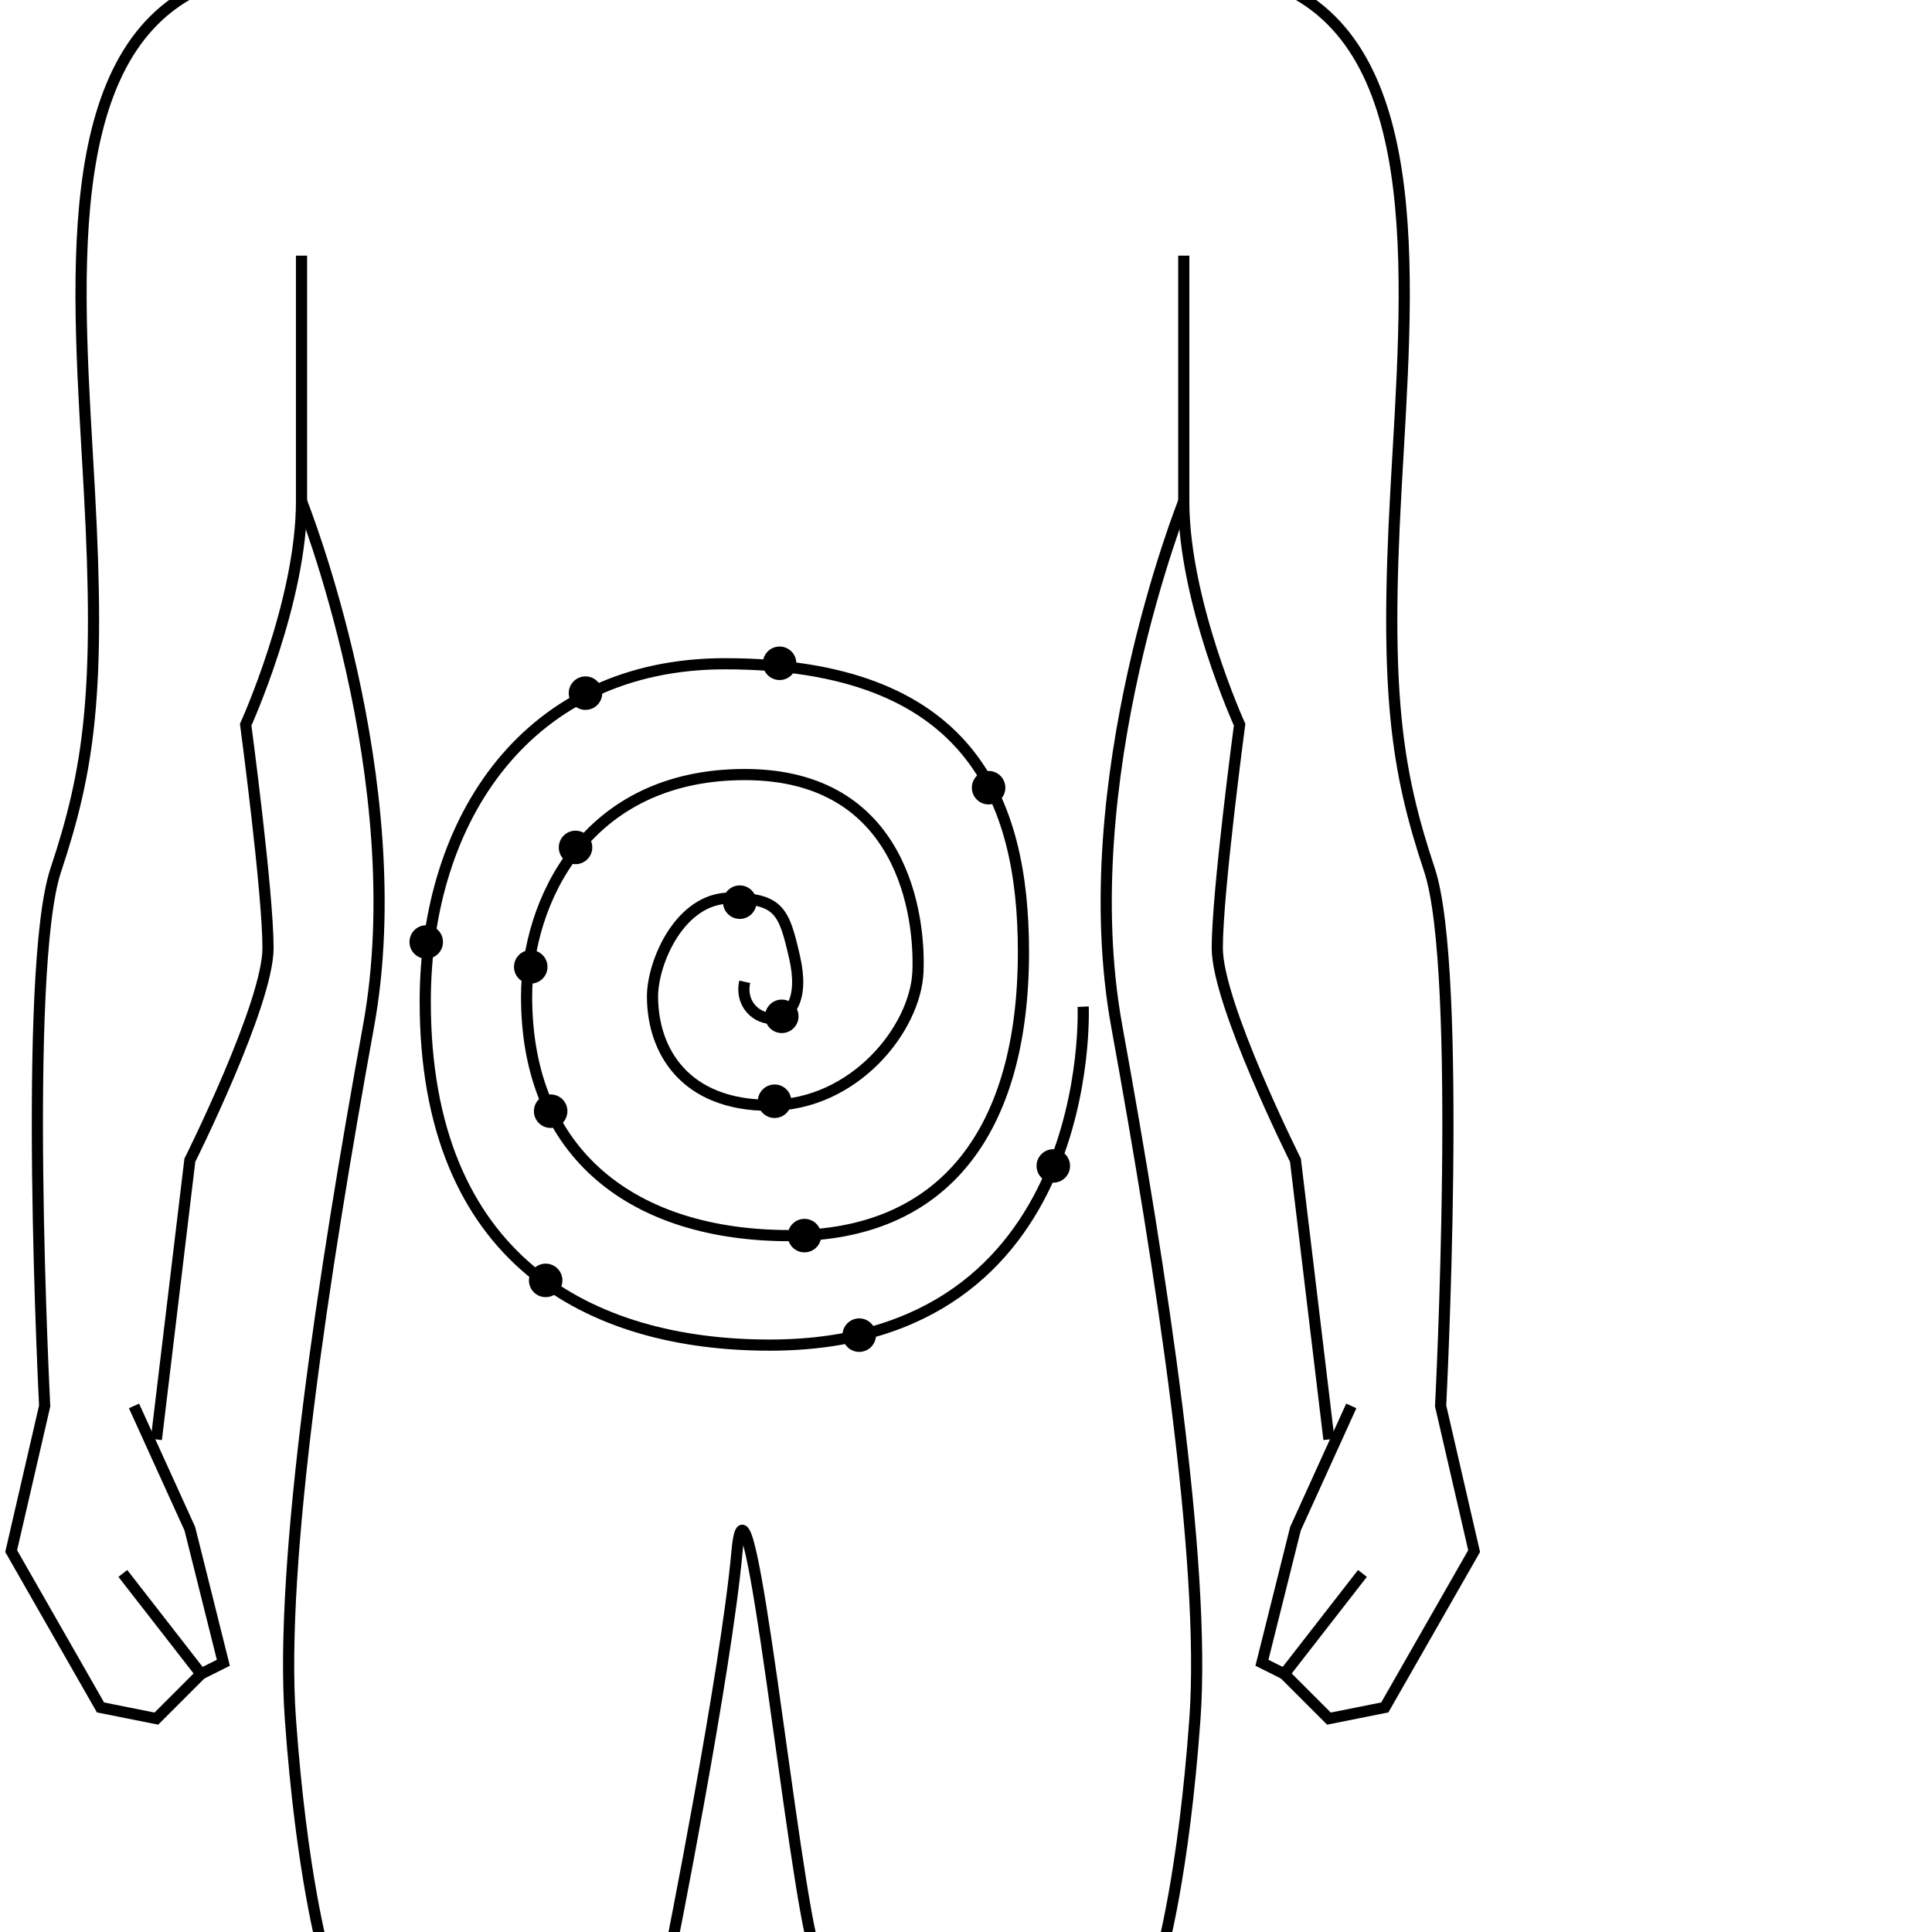 <?xml version="1.0" encoding="utf-8"?>
<!-- Generator: Adobe Illustrator 16.2.0, SVG Export Plug-In . SVG Version: 6.00 Build 0)  -->
<!DOCTYPE svg PUBLIC "-//W3C//DTD SVG 1.1//EN" "http://www.w3.org/Graphics/SVG/1.1/DTD/svg11.dtd">
<svg version="1.1" id="Layer_1" xmlns="http://www.w3.org/2000/svg" xmlns:xlink="http://www.w3.org/1999/xlink" x="0px" y="0px"
	 width="173px" height="173px" viewBox="0 0 173 173" enable-background="new 0 0 173 173" xml:space="preserve">
<g>
	<path fill="none" stroke="#000000" stroke-miterlimit="10" d="M96.991,90.143c0,0,1.338,30.304-28.075,30.304
		c-16.043,0-30.838-7.576-30.838-30.75c0-16.488,9.258-30.261,26.828-30.261c21.836,0,26.738,12,26.738,25.805
		c0,16.044-7.13,25.402-20.945,25.402s-23.546-7.131-23.546-21.392c0-8.466,5.275-19.894,19.535-19.894s15.716,12.826,15.508,17.667
		c-0.22,5.099-5.704,11.95-13.28,11.95c-7.576,0-10.472-4.859-10.487-9.723c-0.009-3.087,2.466-8.828,6.922-8.828
		s4.855,1.199,5.792,5.263c1.775,7.696-5.347,6.24-4.456,2.229"/>
	<path d="M78.438,119.555c0,0.83-0.671,1.5-1.5,1.5s-1.5-0.67-1.5-1.5c0-0.827,0.671-1.5,1.5-1.5S78.438,118.728,78.438,119.555"/>
	<path d="M95.818,104.402c0,0.829-0.672,1.5-1.5,1.5c-0.829,0-1.5-0.671-1.5-1.5c0-0.828,0.671-1.498,1.5-1.498
		C95.146,102.905,95.818,103.575,95.818,104.402"/>
	<path d="M50.362,114.652c0,0.83-0.672,1.5-1.5,1.5s-1.5-0.67-1.5-1.5c0-0.829,0.672-1.5,1.5-1.5S50.362,113.824,50.362,114.652"/>
	<path d="M50.808,99.501c0,0.828-0.671,1.5-1.5,1.5s-1.5-0.672-1.5-1.5c0-0.829,0.671-1.5,1.5-1.5S50.808,98.672,50.808,99.501"/>
	<path d="M73.536,110.643c0,0.828-0.672,1.5-1.5,1.5c-0.829,0-1.5-0.672-1.5-1.5c0-0.829,0.671-1.501,1.5-1.501
		C72.864,109.142,73.536,109.814,73.536,110.643"/>
	<path d="M70.862,98.61c0,0.83-0.672,1.5-1.5,1.5c-0.829,0-1.5-0.67-1.5-1.5s0.671-1.5,1.5-1.5
		C70.19,97.11,70.862,97.781,70.862,98.61"/>
	<path d="M71.504,91.006c0,0.829-0.672,1.5-1.5,1.5s-1.5-0.671-1.5-1.5c0-0.828,0.672-1.5,1.5-1.5S71.504,90.179,71.504,91.006"/>
	<path d="M67.742,80.784c0,0.828-0.672,1.5-1.5,1.5c-0.828,0-1.5-0.672-1.5-1.5c0-0.829,0.672-1.5,1.5-1.5
		C67.07,79.284,67.742,79.956,67.742,80.784"/>
	<path d="M90.024,70.535c0,0.827-0.672,1.498-1.5,1.498c-0.829,0-1.5-0.671-1.5-1.498c0-0.83,0.671-1.5,1.5-1.5
		C89.353,69.035,90.024,69.706,90.024,70.535"/>
	<path d="M71.307,59.394c0,0.83-0.671,1.5-1.5,1.5c-0.828,0-1.5-0.67-1.5-1.5c0-0.829,0.672-1.5,1.5-1.5
		C70.636,57.894,71.307,58.565,71.307,59.394"/>
	<path d="M53.927,62.067c0,0.828-0.672,1.5-1.5,1.5c-0.829,0-1.5-0.672-1.5-1.5c0-0.829,0.671-1.5,1.5-1.5
		C53.255,60.567,53.927,61.239,53.927,62.067"/>
	<path d="M39.667,84.349c0,0.83-0.671,1.5-1.5,1.5s-1.5-0.67-1.5-1.5c0-0.828,0.671-1.5,1.5-1.5S39.667,83.521,39.667,84.349"/>
	<path d="M53.036,75.882c0,0.828-0.672,1.5-1.5,1.5c-0.829,0-1.5-0.672-1.5-1.5c0-0.827,0.671-1.5,1.5-1.5
		C52.364,74.382,53.036,75.055,53.036,75.882"/>
	<path d="M49.025,86.576c0,0.829-0.672,1.5-1.5,1.5c-0.828,0-1.5-0.671-1.5-1.5c0-0.827,0.672-1.499,1.5-1.499
		C48.353,85.078,49.025,85.75,49.025,86.576"/>
	<path fill="none" stroke="#000000" stroke-miterlimit="10" d="M11,140.892l7,9l-4,4l-5-1l-8-14l3-13c0,0-2-39,1-48s4-16,3-34
		s-3-39,10-45"/>
	<polyline fill="none" stroke="#000000" stroke-miterlimit="10" points="12,125.892 17,136.892 20,148.892 18,149.892 	"/>
	<path fill="none" stroke="#000000" stroke-miterlimit="10" d="M14,128.892l3-25c0,0,7-14,7-19s-2-20-2-20s5-11,5-20v-22"/>
	<path fill="none" stroke="#000000" stroke-miterlimit="10" d="M27,44.892c0,0,10,25,6,47s-8,48-7,62s3,21,3,21"/>
	<path fill="none" stroke="#000000" stroke-miterlimit="10" d="M122,140.892l-7,9l4,4l5-1l8-14l-3-13c0,0,2-39-1-48s-4-16-3-34
		s3-39-10-45"/>
	<polyline fill="none" stroke="#000000" stroke-miterlimit="10" points="121,125.892 116,136.892 113,148.892 115,149.892 	"/>
	<path fill="none" stroke="#000000" stroke-miterlimit="10" d="M119,128.892l-3-25c0,0-7-14-7-19s2-20,2-20s-5-11-5-20v-22"/>
	<path fill="none" stroke="#000000" stroke-miterlimit="10" d="M106,44.892c0,0-10,25-6,47s8,48,7,62s-3,21-3,21"/>
	<path fill="none" stroke="#000000" stroke-miterlimit="10" d="M60,174.892c0,0,5-25,6-36s5,30,7,36"/>
</g>
</svg>
